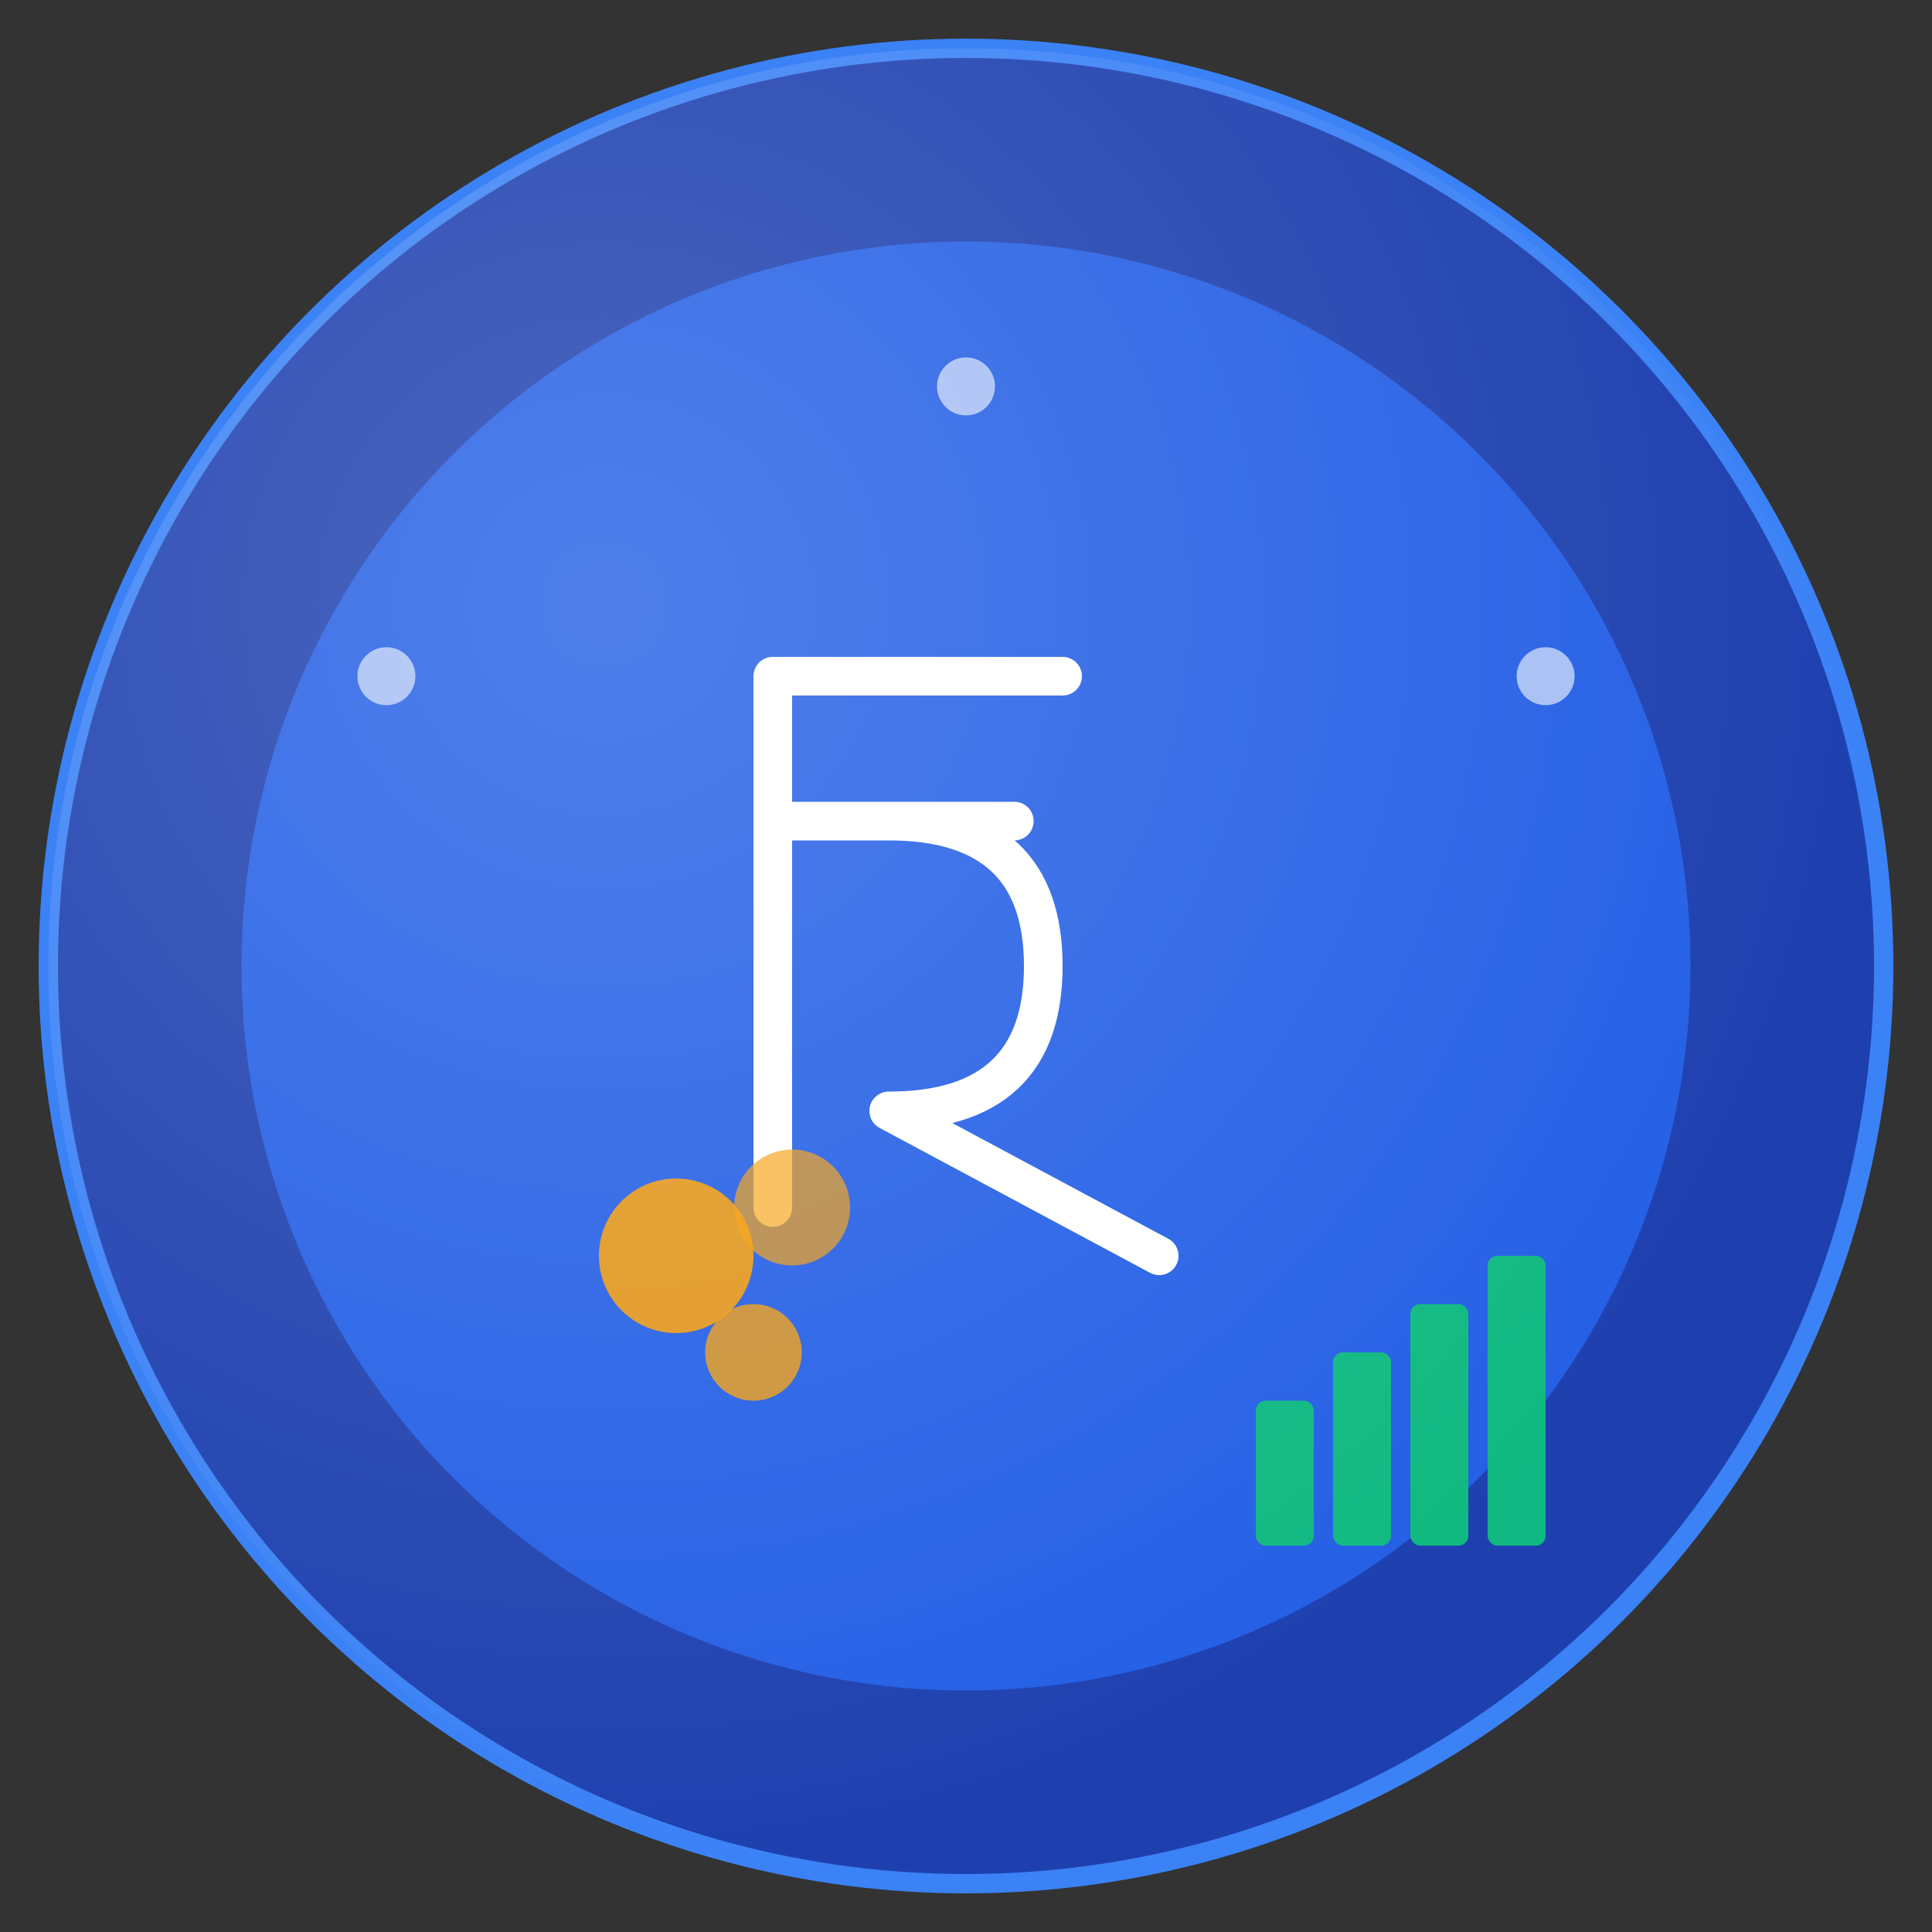 <svg viewBox="0 0 200 200" xmlns="http://www.w3.org/2000/svg">
  <rect x="0" y="0" width="200" height="200" fill="#333333" stroke="none"/>
  <circle cx="100" cy="100" r="95" fill="#1E40AF" stroke="#3B82F6" stroke-width="2"/>
  
  <circle cx="100" cy="100" r="75" fill="#2563EB" opacity="0.9"/>
  
  <g transform="translate(100, 100)">
    <path d="M -20 -30 L 10 -30 M -20 -15 L 5 -15 M -20 -30 L -20 25 M -8 -15 Q 8 -15 8 0 Q 8 15 -8 15 L 20 30" 
          stroke="#FFFFFF" stroke-width="4" fill="none" stroke-linecap="round" stroke-linejoin="round"/>
  </g>
  
  <g transform="translate(130, 130)">
    <rect x="0" y="15" width="6" height="15" fill="#10B981" rx="1"/>
    <rect x="8" y="10" width="6" height="20" fill="#10B981" rx="1"/>
    <rect x="16" y="5" width="6" height="25" fill="#10B981" rx="1"/>
    <rect x="24" y="0" width="6" height="30" fill="#10B981" rx="1"/>
  </g>
  
  <g transform="translate(70, 130)">
    <circle cx="0" cy="0" r="8" fill="#F59E0B" opacity="0.9"/>
    <circle cx="12" cy="-5" r="6" fill="#F59E0B" opacity="0.7"/>
    <circle cx="8" cy="10" r="5" fill="#F59E0B" opacity="0.8"/>
  </g>
  
  <defs>
    <radialGradient id="shine" cx="0.3" cy="0.3" r="0.7">
      <stop offset="0%" style="stop-color:#ffffff;stop-opacity:0.2"/>
      <stop offset="100%" style="stop-color:#ffffff;stop-opacity:0"/>
    </radialGradient>
  </defs>
  <circle cx="100" cy="100" r="95" fill="url(#shine)"/>
  
  <circle cx="160" cy="70" r="3" fill="#FFFFFF" opacity="0.6"/>
  <circle cx="40" cy="70" r="3" fill="#FFFFFF" opacity="0.6"/>
  <circle cx="100" cy="40" r="3" fill="#FFFFFF" opacity="0.6"/>
</svg>